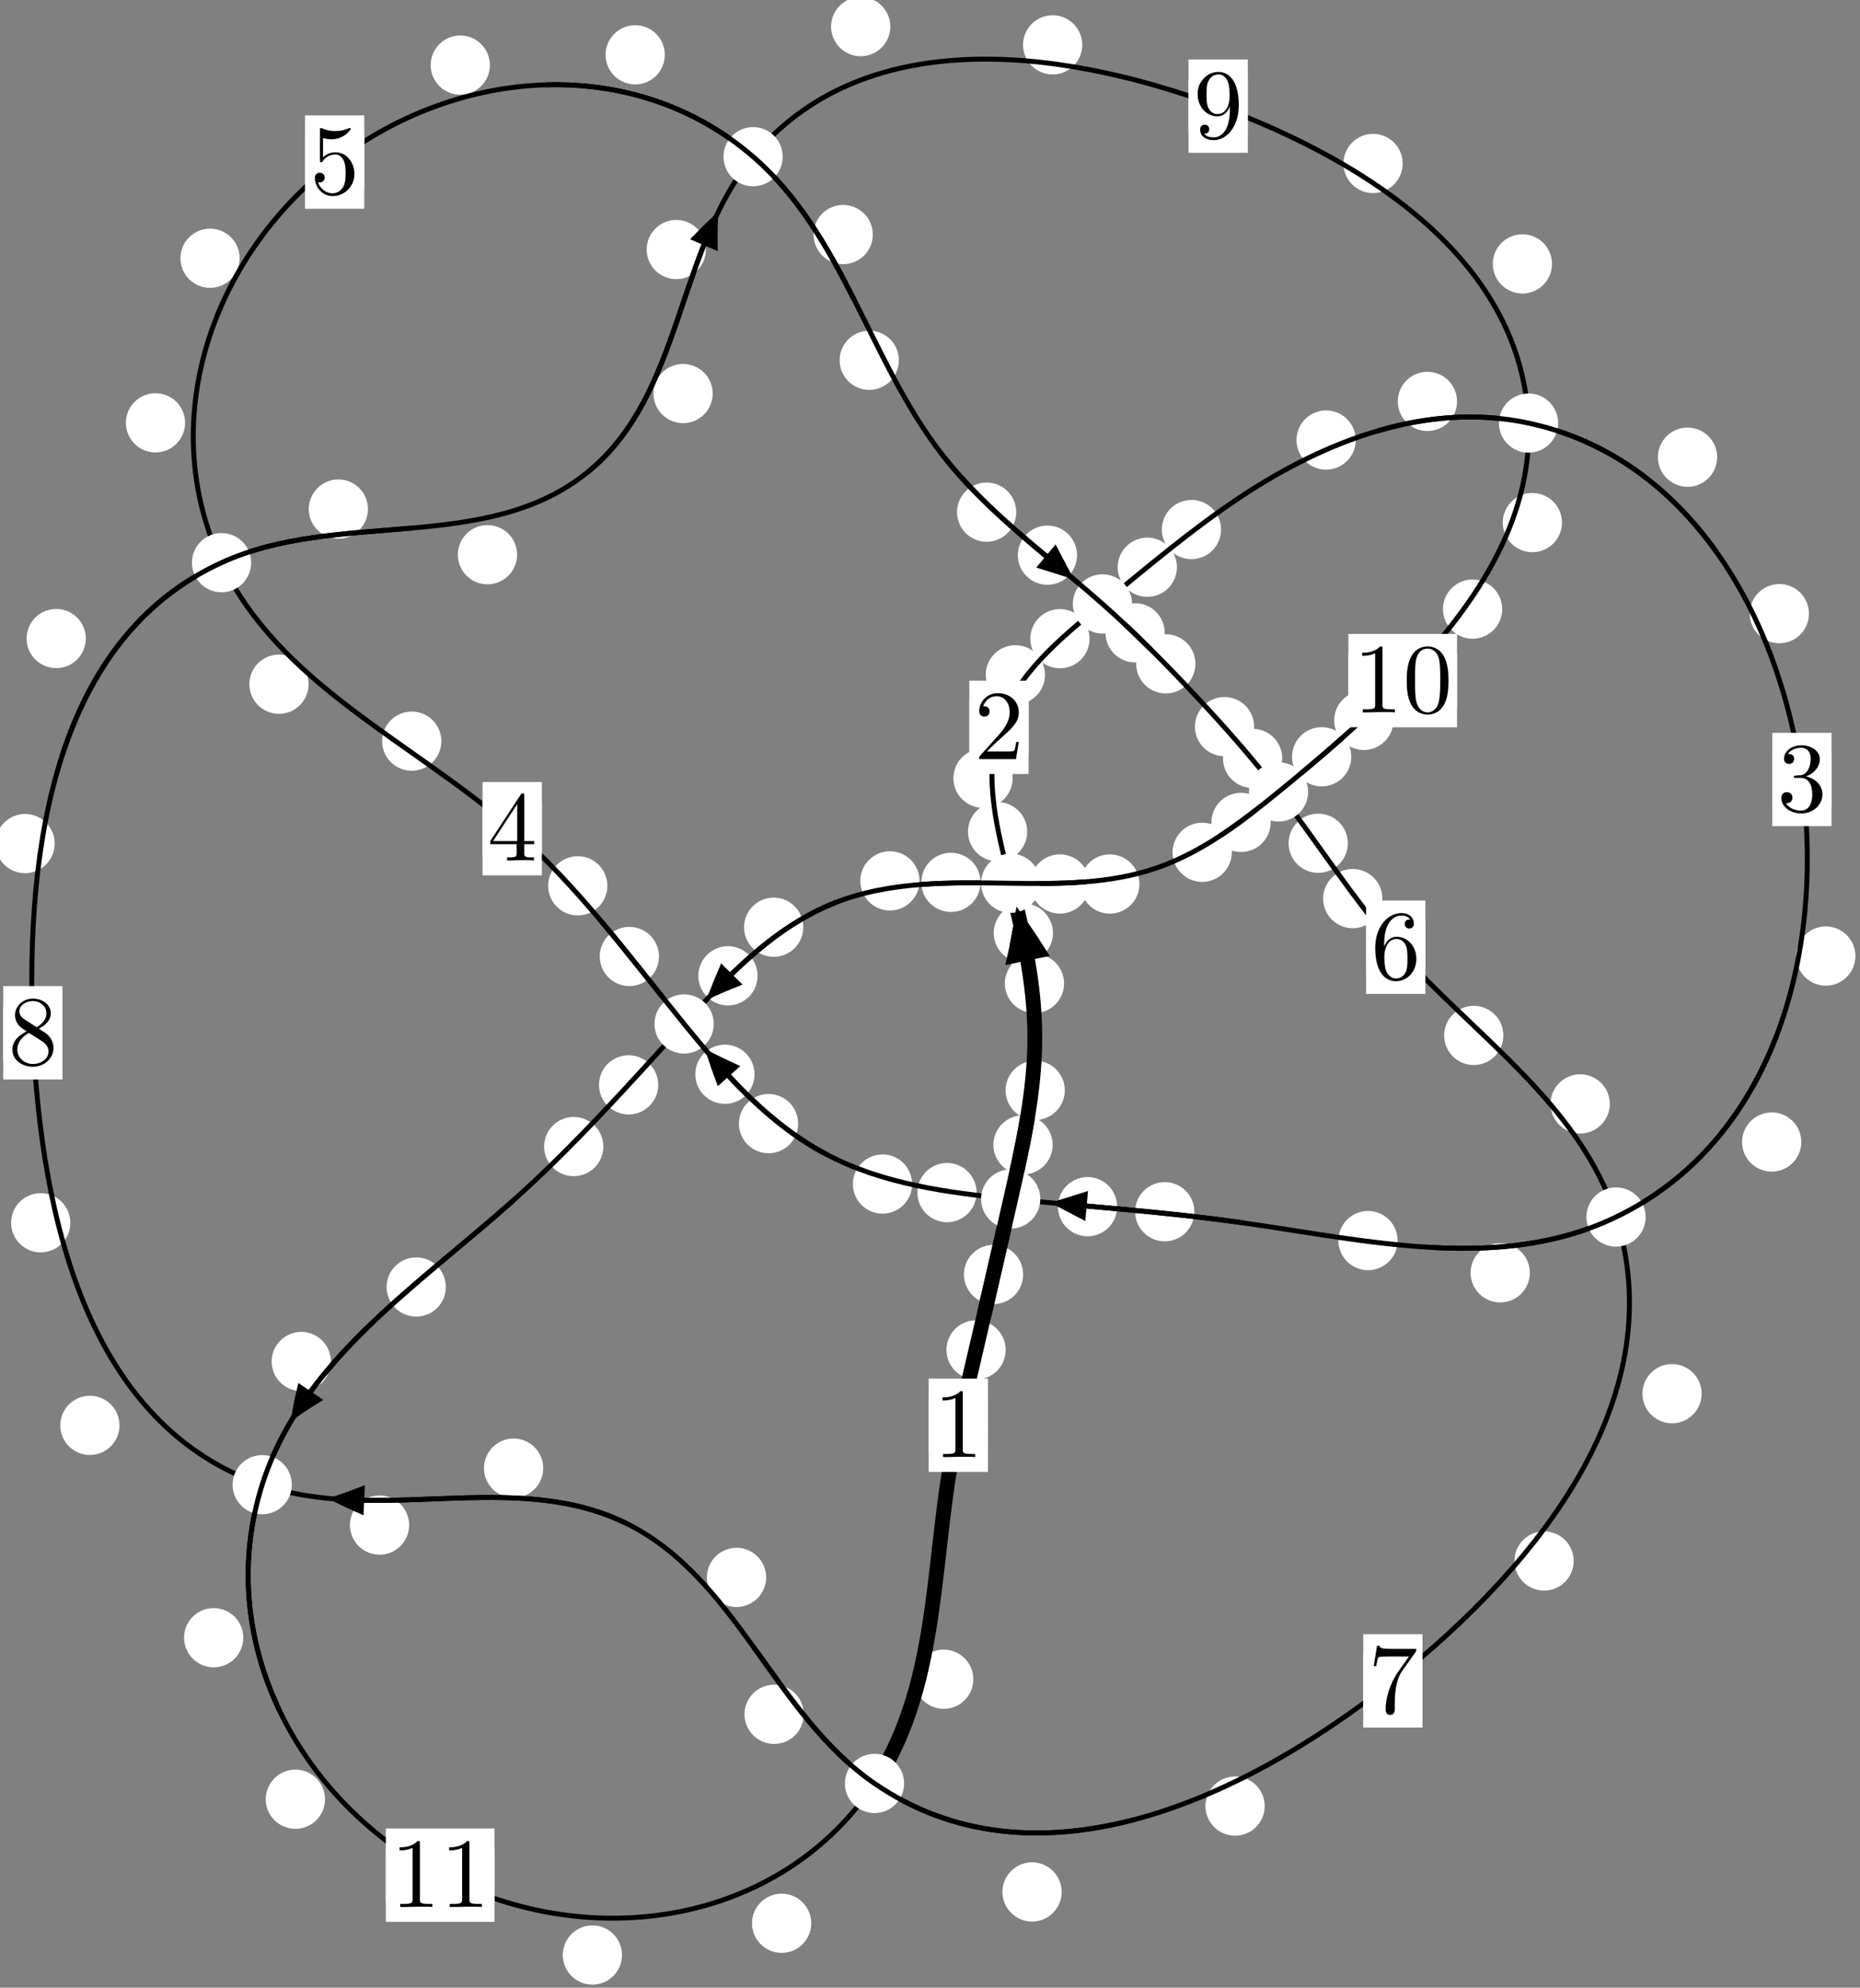 <?xml version="1.0"?>
<!-- Created by MetaPost 1.999 on 2021.07.06:0015 -->
<svg version="1.1" xmlns="http://www.w3.org/2000/svg" xmlns:xlink="http://www.w3.org/1999/xlink" width="187.712" height="200.59" viewBox="0 0 187.712 200.59">
<rect x="0" y="0" width="187.712" height="200.59" fill="#808080" stroke="none"/>
<!-- Original BoundingBox: -102.459747 -79.287872 85.252182 121.302505 -->
  <defs>
    <g transform="scale(0.01,0.01)" id="GLYPHcmr10_48">
      <path style="fill-rule: evenodd;" d="M460 -320C460 -400,455 -480,420 -554C374 -650,292 -666,250 -666C190 -666,117 -640,76 -547C44 -478,39 -400,39 -320C39 -245,43 -155,84 -79C127 2,200 22,249 22C303 22,379 1,423 -94C455 -163,460 -241,460 -320M249 -0C210 -0,151 -25,133 -121C122 -181,122 -273,122 -332C122 -396,122 -462,130 -516C149 -635,224 -644,249 -644C282 -644,348 -626,367 -527C377 -471,377 -395,377 -332C377 -257,377 -189,366 -125C351 -30,294 -0,249 -0"></path>
    </g>
    <g transform="scale(0.01,0.01)" id="GLYPHcmr10_49">
      <path style="fill-rule: evenodd;" d="M294 -640C294 -664,294 -666,271 -666C209 -602,121 -602,89 -602L89 -571C109 -571,168 -571,220 -597L220 -79C220 -43,217 -31,127 -31L95 -31L95 -0L257 -0L130 -3L217 -3L257 -3L297 -3L384 -3L419 -0L419 -31L387 -31C297 -31,294 -42,294 -79"></path>
    </g>
    <g transform="scale(0.01,0.01)" id="GLYPHcmr10_50">
      <path style="fill-rule: evenodd;" d="M127 -77L233 -180C389 -318,449 -372,449 -472C449 -586,359 -666,237 -666C124 -666,50 -574,50 -485C50 -429,100 -429,103 -429C120 -429,155 -441,155 -482C155 -508,137 -534,102 -534C94 -534,92 -534,89 -533C112 -598,166 -635,224 -635C315 -635,358 -554,358 -472C358 -392,308 -313,253 -251L61 -37C50 -26,50 -24,50 -0L421 -0L449 -174L424 -174C419 -144,412 -100,402 -85C395 -77,329 -77,307 -77"></path>
    </g>
    <g transform="scale(0.01,0.01)" id="GLYPHcmr10_51">
      <path style="fill-rule: evenodd;" d="M290 -352C372 -379,430 -449,430 -528C430 -610,342 -666,246 -666C145 -666,69 -606,69 -530C69 -497,91 -478,120 -478C151 -478,171 -500,171 -529C171 -579,124 -579,109 -579C140 -628,206 -641,242 -641C283 -641,338 -619,338 -529C338 -517,336 -459,310 -415C280 -367,246 -364,221 -363C213 -362,189 -360,182 -360C174 -359,167 -358,167 -348C167 -337,174 -337,191 -337L235 -337C317 -337,354 -269,354 -171C354 -35,285 -6,241 -6C198 -6,123 -23,88 -82C123 -77,154 -99,154 -137C154 -173,127 -193,98 -193C74 -193,42 -179,42 -135C42 -44,135 22,244 22C366 22,457 -69,457 -171C457 -253,394 -331,290 -352"></path>
    </g>
    <g transform="scale(0.01,0.01)" id="GLYPHcmr10_52">
      <path style="fill-rule: evenodd;" d="M294 -165L294 -78C294 -42,292 -31,218 -31L197 -31L197 -0L332 -0L238 -3L290 -3L332 -3L374 -3L427 -3L468 -0L468 -31L447 -31C373 -31,371 -42,371 -78L371 -165L471 -165L471 -196L371 -196L371 -651C371 -671,371 -677,355 -677C346 -677,343 -677,335 -665L28 -196L28 -165M300 -196L56 -196L300 -569"></path>
    </g>
    <g transform="scale(0.01,0.01)" id="GLYPHcmr10_53">
      <path style="fill-rule: evenodd;" d="M449 -201C449 -320,367 -420,259 -420C211 -420,168 -404,132 -369L132 -564C152 -558,185 -551,217 -551C340 -551,410 -642,410 -655C410 -661,407 -666,400 -666C399 -666,397 -666,392 -663C372 -654,323 -634,256 -634C216 -634,170 -641,123 -662C115 -665,113 -665,111 -665C101 -665,101 -657,101 -641L101 -345C101 -327,101 -319,115 -319C122 -319,124 -322,128 -328C139 -344,176 -398,257 -398C309 -398,334 -352,342 -334C358 -297,360 -258,360 -208C360 -173,360 -113,336 -71C312 -32,275 -6,229 -6C156 -6,99 -59,82 -118C85 -117,88 -116,99 -116C132 -116,149 -141,149 -165C149 -189,132 -214,99 -214C85 -214,50 -207,50 -161C50 -75,119 22,231 22C347 22,449 -74,449 -201"></path>
    </g>
    <g transform="scale(0.01,0.01)" id="GLYPHcmr10_54">
      <path style="fill-rule: evenodd;" d="M132 -328L132 -352C132 -605,256 -641,307 -641C331 -641,373 -635,395 -601C380 -601,340 -601,340 -556C340 -525,364 -510,386 -510C402 -510,432 -519,432 -558C432 -618,388 -666,305 -666C177 -666,42 -537,42 -316C42 -49,158 22,251 22C362 22,457 -72,457 -204C457 -331,368 -427,257 -427C189 -427,152 -376,132 -328M251 -6C188 -6,158 -66,152 -81C134 -128,134 -208,134 -226C134 -304,166 -404,256 -404C272 -404,318 -404,349 -342C367 -305,367 -254,367 -205C367 -157,367 -107,350 -71C320 -11,274 -6,251 -6"></path>
    </g>
    <g transform="scale(0.01,0.01)" id="GLYPHcmr10_55">
      <path style="fill-rule: evenodd;" d="M476 -609C485 -621,485 -623,485 -644L242 -644C120 -644,118 -657,114 -676L89 -676L56 -470L81 -470C84 -486,93 -549,106 -561C113 -567,191 -567,204 -567L411 -567C400 -551,321 -442,299 -409C209 -274,176 -135,176 -33C176 -23,176 22,222 22C268 22,268 -23,268 -33L268 -84C268 -139,271 -194,279 -248C283 -271,297 -357,341 -419"></path>
    </g>
    <g transform="scale(0.01,0.01)" id="GLYPHcmr10_56">
      <path style="fill-rule: evenodd;" d="M163 -457C117 -487,113 -521,113 -538C113 -599,178 -641,249 -641C322 -641,386 -589,386 -517C386 -460,347 -412,287 -377M309 -362C381 -399,430 -451,430 -517C430 -609,341 -666,250 -666C150 -666,69 -592,69 -499C69 -481,71 -436,113 -389C124 -377,161 -352,186 -335C128 -306,42 -250,42 -151C42 -45,144 22,249 22C362 22,457 -61,457 -168C457 -204,446 -249,408 -291C389 -312,373 -322,309 -362M209 -320L332 -242C360 -223,407 -193,407 -132C407 -58,332 -6,250 -6C164 -6,92 -68,92 -151C92 -209,124 -273,209 -320"></path>
    </g>
    <g transform="scale(0.01,0.01)" id="GLYPHcmr10_57">
      <path style="fill-rule: evenodd;" d="M367 -318L367 -286C367 -52,263 -6,205 -6C188 -6,134 -8,107 -42C151 -42,159 -71,159 -88C159 -119,135 -134,113 -134C97 -134,67 -125,67 -86C67 -19,121 22,206 22C335 22,457 -114,457 -329C457 -598,342 -666,253 -666C198 -666,149 -648,106 -603C65 -558,42 -516,42 -441C42 -316,130 -218,242 -218C303 -218,344 -260,367 -318M243 -241C227 -241,181 -241,150 -304C132 -341,132 -391,132 -440C132 -494,132 -541,153 -578C180 -628,218 -641,253 -641C299 -641,332 -607,349 -562C361 -530,365 -467,365 -421C365 -338,331 -241,243 -241"></path>
    </g>
  </defs>
  <path d="M101.494 136.23C101.494 135.437,101.18 134.677,100.619 134.117C100.059 133.556,99.298 133.241,98.506 133.241C97.713 133.241,96.953 133.556,96.392 134.117C95.832 134.677,95.517 135.437,95.517 136.23C95.517 137.023,95.832 137.783,96.392 138.343C96.953 138.904,97.713 139.219,98.506 139.219C99.298 139.219,100.059 138.904,100.619 138.343C101.18 137.783,101.494 137.023,101.494 136.23Z" style="fill: rgb(100%,100%,100%);stroke: none;"></path>
  <path d="M99.704 143.835C99.704 143.042,99.389 142.282,98.828 141.721C98.268 141.161,97.508 140.846,96.715 140.846C95.922 140.846,95.162 141.161,94.602 141.721C94.041 142.282,93.726 143.042,93.726 143.835C93.726 144.627,94.041 145.388,94.602 145.948C95.162 146.509,95.922 146.824,96.715 146.824C97.508 146.824,98.268 146.509,98.828 145.948C99.389 145.388,99.704 144.627,99.704 143.835Z" style="fill: rgb(100%,100%,100%);stroke: none;"></path>
  <path d="M106.231 115.54C106.231 114.747,105.916 113.987,105.355 113.426C104.795 112.866,104.035 112.551,103.242 112.551C102.449 112.551,101.689 112.866,101.129 113.426C100.568 113.987,100.253 114.747,100.253 115.54C100.253 116.332,100.568 117.093,101.129 117.653C101.689 118.214,102.449 118.528,103.242 118.528C104.035 118.528,104.795 118.214,105.355 117.653C105.916 117.093,106.231 116.332,106.231 115.54Z" style="fill: rgb(100%,100%,100%);stroke: none;"></path>
  <path d="M103.256 128.618C103.256 127.826,102.941 127.065,102.381 126.505C101.82 125.944,101.06 125.63,100.267 125.63C99.475 125.63,98.715 125.944,98.154 126.505C97.594 127.065,97.279 127.826,97.279 128.618C97.279 129.411,97.594 130.171,98.154 130.732C98.715 131.292,99.475 131.607,100.267 131.607C101.06 131.607,101.82 131.292,102.381 130.732C102.941 130.171,103.256 129.411,103.256 128.618Z" style="fill: rgb(100%,100%,100%);stroke: none;"></path>
  <path d="M107.387 99.248C107.387 98.455,107.072 97.695,106.511 97.135C105.951 96.574,105.191 96.259,104.398 96.259C103.605 96.259,102.845 96.574,102.285 97.135C101.724 97.695,101.409 98.455,101.409 99.248C101.409 100.041,101.724 100.801,102.285 101.361C102.845 101.922,103.605 102.237,104.398 102.237C105.191 102.237,105.951 101.922,106.511 101.361C107.072 100.801,107.387 100.041,107.387 99.248Z" style="fill: rgb(100%,100%,100%);stroke: none;"></path>
  <path d="M107.461 110.037C107.461 109.245,107.146 108.485,106.586 107.924C106.026 107.364,105.265 107.049,104.473 107.049C103.68 107.049,102.92 107.364,102.359 107.924C101.799 108.485,101.484 109.245,101.484 110.037C101.484 110.83,101.799 111.59,102.359 112.151C102.92 112.711,103.68 113.026,104.473 113.026C105.265 113.026,106.026 112.711,106.586 112.151C107.146 111.59,107.461 110.83,107.461 110.037Z" style="fill: rgb(100%,100%,100%);stroke: none;"></path>
  <path d="M103.667 83.934C103.667 83.141,103.352 82.381,102.792 81.821C102.231 81.26,101.471 80.945,100.678 80.945C99.886 80.945,99.125 81.26,98.565 81.821C98.005 82.381,97.69 83.141,97.69 83.934C97.69 84.727,98.005 85.487,98.565 86.047C99.125 86.608,99.886 86.923,100.678 86.923C101.471 86.923,102.231 86.608,102.792 86.047C103.352 85.487,103.667 84.727,103.667 83.934Z" style="fill: rgb(100%,100%,100%);stroke: none;"></path>
  <path d="M106.264 94.158C106.264 93.366,105.949 92.605,105.389 92.045C104.828 91.485,104.068 91.17,103.276 91.17C102.483 91.17,101.723 91.485,101.162 92.045C100.602 92.605,100.287 93.366,100.287 94.158C100.287 94.951,100.602 95.711,101.162 96.272C101.723 96.832,102.483 97.147,103.276 97.147C104.068 97.147,104.828 96.832,105.389 96.272C105.949 95.711,106.264 94.951,106.264 94.158Z" style="fill: rgb(100%,100%,100%);stroke: none;"></path>
  <path d="M105.462 68.101C105.462 67.308,105.147 66.548,104.587 65.988C104.026 65.427,103.266 65.112,102.473 65.112C101.681 65.112,100.921 65.427,100.36 65.988C99.8 66.548,99.485 67.308,99.485 68.101C99.485 68.894,99.8 69.654,100.36 70.214C100.921 70.775,101.681 71.09,102.473 71.09C103.266 71.09,104.026 70.775,104.587 70.214C105.147 69.654,105.462 68.894,105.462 68.101Z" style="fill: rgb(100%,100%,100%);stroke: none;"></path>
  <path d="M102.194 78.539C102.194 77.746,101.879 76.986,101.319 76.425C100.758 75.865,99.998 75.55,99.206 75.55C98.413 75.55,97.653 75.865,97.092 76.425C96.532 76.986,96.217 77.746,96.217 78.539C96.217 79.331,96.532 80.092,97.092 80.652C97.653 81.213,98.413 81.528,99.206 81.528C99.998 81.528,100.758 81.213,101.319 80.652C101.879 80.092,102.194 79.331,102.194 78.539Z" style="fill: rgb(100%,100%,100%);stroke: none;"></path>
  <path d="M118.775 57.245C118.775 56.452,118.46 55.692,117.9 55.132C117.339 54.571,116.579 54.256,115.786 54.256C114.994 54.256,114.234 54.571,113.673 55.132C113.113 55.692,112.798 56.452,112.798 57.245C112.798 58.038,113.113 58.798,113.673 59.358C114.234 59.919,114.994 60.234,115.786 60.234C116.579 60.234,117.339 59.919,117.9 59.358C118.46 58.798,118.775 58.038,118.775 57.245Z" style="fill: rgb(100%,100%,100%);stroke: none;"></path>
  <path d="M109.957 64.456C109.957 63.664,109.642 62.903,109.082 62.343C108.521 61.782,107.761 61.467,106.969 61.467C106.176 61.467,105.416 61.782,104.855 62.343C104.295 62.903,103.98 63.664,103.98 64.456C103.98 65.249,104.295 66.009,104.855 66.57C105.416 67.13,106.176 67.445,106.969 67.445C107.761 67.445,108.521 67.13,109.082 66.57C109.642 66.009,109.957 65.249,109.957 64.456Z" style="fill: rgb(100%,100%,100%);stroke: none;"></path>
  <path d="M136.82 44.409C136.82 43.616,136.505 42.856,135.944 42.295C135.384 41.735,134.624 41.42,133.831 41.42C133.038 41.42,132.278 41.735,131.717 42.295C131.157 42.856,130.842 43.616,130.842 44.409C130.842 45.201,131.157 45.961,131.717 46.522C132.278 47.082,133.038 47.397,133.831 47.397C134.624 47.397,135.384 47.082,135.944 46.522C136.505 45.961,136.82 45.201,136.82 44.409Z" style="fill: rgb(100%,100%,100%);stroke: none;"></path>
  <path d="M123.231 53.442C123.231 52.649,122.916 51.889,122.356 51.328C121.795 50.768,121.035 50.453,120.242 50.453C119.45 50.453,118.69 50.768,118.129 51.328C117.569 51.889,117.254 52.649,117.254 53.442C117.254 54.234,117.569 54.994,118.129 55.555C118.69 56.115,119.45 56.43,120.242 56.43C121.035 56.43,121.795 56.115,122.356 55.555C122.916 54.994,123.231 54.234,123.231 53.442Z" style="fill: rgb(100%,100%,100%);stroke: none;"></path>
  <path d="M173.296 46.138C173.296 45.345,172.981 44.585,172.42 44.025C171.86 43.464,171.1 43.149,170.307 43.149C169.514 43.149,168.754 43.464,168.194 44.025C167.633 44.585,167.318 45.345,167.318 46.138C167.318 46.931,167.633 47.691,168.194 48.251C168.754 48.812,169.514 49.127,170.307 49.127C171.1 49.127,171.86 48.812,172.42 48.251C172.981 47.691,173.296 46.931,173.296 46.138Z" style="fill: rgb(100%,100%,100%);stroke: none;"></path>
  <path d="M147.043 40.51C147.043 39.717,146.728 38.957,146.168 38.396C145.607 37.836,144.847 37.521,144.054 37.521C143.262 37.521,142.502 37.836,141.941 38.396C141.381 38.957,141.066 39.717,141.066 40.51C141.066 41.302,141.381 42.062,141.941 42.623C142.502 43.183,143.262 43.498,144.054 43.498C144.847 43.498,145.607 43.183,146.168 42.623C146.728 42.062,147.043 41.302,147.043 40.51Z" style="fill: rgb(100%,100%,100%);stroke: none;"></path>
  <path d="M187.252 96.484C187.252 95.692,186.937 94.932,186.377 94.371C185.816 93.811,185.056 93.496,184.263 93.496C183.471 93.496,182.711 93.811,182.15 94.371C181.59 94.932,181.275 95.692,181.275 96.484C181.275 97.277,181.59 98.037,182.15 98.598C182.711 99.158,183.471 99.473,184.263 99.473C185.056 99.473,185.816 99.158,186.377 98.598C186.937 98.037,187.252 97.277,187.252 96.484Z" style="fill: rgb(100%,100%,100%);stroke: none;"></path>
  <path d="M182.562 61.93C182.562 61.137,182.247 60.377,181.687 59.816C181.127 59.256,180.366 58.941,179.574 58.941C178.781 58.941,178.021 59.256,177.46 59.816C176.9 60.377,176.585 61.137,176.585 61.93C176.585 62.722,176.9 63.482,177.46 64.043C178.021 64.603,178.781 64.918,179.574 64.918C180.366 64.918,181.127 64.603,181.687 64.043C182.247 63.482,182.562 62.722,182.562 61.93Z" style="fill: rgb(100%,100%,100%);stroke: none;"></path>
  <path d="M154.392 128.453C154.392 127.66,154.077 126.9,153.516 126.339C152.956 125.779,152.196 125.464,151.403 125.464C150.61 125.464,149.85 125.779,149.29 126.339C148.729 126.9,148.414 127.66,148.414 128.453C148.414 129.245,148.729 130.005,149.29 130.566C149.85 131.126,150.61 131.441,151.403 131.441C152.196 131.441,152.956 131.126,153.516 130.566C154.077 130.005,154.392 129.245,154.392 128.453Z" style="fill: rgb(100%,100%,100%);stroke: none;"></path>
  <path d="M181.789 115.25C181.789 114.458,181.474 113.698,180.914 113.137C180.353 112.577,179.593 112.262,178.8 112.262C178.008 112.262,177.247 112.577,176.687 113.137C176.127 113.698,175.812 114.458,175.812 115.25C175.812 116.043,176.127 116.803,176.687 117.364C177.247 117.924,178.008 118.239,178.8 118.239C179.593 118.239,180.353 117.924,180.914 117.364C181.474 116.803,181.789 116.043,181.789 115.25Z" style="fill: rgb(100%,100%,100%);stroke: none;"></path>
  <path d="M120.533 122.285C120.533 121.493,120.218 120.732,119.658 120.172C119.097 119.612,118.337 119.297,117.544 119.297C116.752 119.297,115.991 119.612,115.431 120.172C114.87 120.732,114.556 121.493,114.556 122.285C114.556 123.078,114.87 123.838,115.431 124.399C115.991 124.959,116.752 125.274,117.544 125.274C118.337 125.274,119.097 124.959,119.658 124.399C120.218 123.838,120.533 123.078,120.533 122.285Z" style="fill: rgb(100%,100%,100%);stroke: none;"></path>
  <path d="M141.051 125.197C141.051 124.404,140.736 123.644,140.175 123.084C139.615 122.523,138.854 122.208,138.062 122.208C137.269 122.208,136.509 122.523,135.948 123.084C135.388 123.644,135.073 124.404,135.073 125.197C135.073 125.99,135.388 126.75,135.948 127.31C136.509 127.871,137.269 128.186,138.062 128.186C138.854 128.186,139.615 127.871,140.175 127.31C140.736 126.75,141.051 125.99,141.051 125.197Z" style="fill: rgb(100%,100%,100%);stroke: none;"></path>
  <path d="M98.561 120.356C98.561 119.563,98.247 118.803,97.686 118.243C97.126 117.682,96.365 117.367,95.573 117.367C94.78 117.367,94.02 117.682,93.459 118.243C92.899 118.803,92.584 119.563,92.584 120.356C92.584 121.149,92.899 121.909,93.459 122.469C94.02 123.03,94.78 123.345,95.573 123.345C96.365 123.345,97.126 123.03,97.686 122.469C98.247 121.909,98.561 121.149,98.561 120.356Z" style="fill: rgb(100%,100%,100%);stroke: none;"></path>
  <path d="M112.746 121.777C112.746 120.984,112.431 120.224,111.871 119.664C111.31 119.103,110.55 118.788,109.757 118.788C108.965 118.788,108.205 119.103,107.644 119.664C107.084 120.224,106.769 120.984,106.769 121.777C106.769 122.57,107.084 123.33,107.644 123.89C108.205 124.451,108.965 124.766,109.757 124.766C110.55 124.766,111.31 124.451,111.871 123.89C112.431 123.33,112.746 122.57,112.746 121.777Z" style="fill: rgb(100%,100%,100%);stroke: none;"></path>
  <path d="M80.549 113.396C80.549 112.603,80.234 111.843,79.674 111.283C79.114 110.722,78.353 110.407,77.561 110.407C76.768 110.407,76.008 110.722,75.447 111.283C74.887 111.843,74.572 112.603,74.572 113.396C74.572 114.189,74.887 114.949,75.447 115.509C76.008 116.07,76.768 116.385,77.561 116.385C78.353 116.385,79.114 116.07,79.674 115.509C80.234 114.949,80.549 114.189,80.549 113.396Z" style="fill: rgb(100%,100%,100%);stroke: none;"></path>
  <path d="M92.051 119.494C92.051 118.702,91.736 117.941,91.175 117.381C90.615 116.82,89.854 116.506,89.062 116.506C88.269 116.506,87.509 116.82,86.948 117.381C86.388 117.941,86.073 118.702,86.073 119.494C86.073 120.287,86.388 121.047,86.948 121.608C87.509 122.168,88.269 122.483,89.062 122.483C89.854 122.483,90.615 122.168,91.175 121.608C91.736 121.047,92.051 120.287,92.051 119.494Z" style="fill: rgb(100%,100%,100%);stroke: none;"></path>
  <path d="M66.504 96.527C66.504 95.734,66.189 94.974,65.628 94.413C65.068 93.853,64.308 93.538,63.515 93.538C62.722 93.538,61.962 93.853,61.402 94.413C60.841 94.974,60.526 95.734,60.526 96.527C60.526 97.319,60.841 98.08,61.402 98.64C61.962 99.2,62.722 99.515,63.515 99.515C64.308 99.515,65.068 99.2,65.628 98.64C66.189 98.08,66.504 97.319,66.504 96.527Z" style="fill: rgb(100%,100%,100%);stroke: none;"></path>
  <path d="M76.148 108.412C76.148 107.619,75.833 106.859,75.273 106.298C74.712 105.738,73.952 105.423,73.159 105.423C72.367 105.423,71.606 105.738,71.046 106.298C70.485 106.859,70.171 107.619,70.171 108.412C70.171 109.204,70.485 109.965,71.046 110.525C71.606 111.086,72.367 111.4,73.159 111.4C73.952 111.4,74.712 111.086,75.273 110.525C75.833 109.965,76.148 109.204,76.148 108.412Z" style="fill: rgb(100%,100%,100%);stroke: none;"></path>
  <path d="M44.541 74.796C44.541 74.004,44.226 73.243,43.666 72.683C43.105 72.123,42.345 71.808,41.553 71.808C40.76 71.808,40 72.123,39.439 72.683C38.879 73.243,38.564 74.004,38.564 74.796C38.564 75.589,38.879 76.349,39.439 76.91C40 77.47,40.76 77.785,41.553 77.785C42.345 77.785,43.105 77.47,43.666 76.91C44.226 76.349,44.541 75.589,44.541 74.796Z" style="fill: rgb(100%,100%,100%);stroke: none;"></path>
  <path d="M61.297 89.395C61.297 88.603,60.982 87.843,60.421 87.282C59.861 86.722,59.101 86.407,58.308 86.407C57.515 86.407,56.755 86.722,56.195 87.282C55.634 87.843,55.319 88.603,55.319 89.395C55.319 90.188,55.634 90.948,56.195 91.509C56.755 92.069,57.515 92.384,58.308 92.384C59.101 92.384,59.861 92.069,60.421 91.509C60.982 90.948,61.297 90.188,61.297 89.395Z" style="fill: rgb(100%,100%,100%);stroke: none;"></path>
  <path d="M18.68 42.672C18.68 41.879,18.365 41.119,17.805 40.559C17.244 39.998,16.484 39.683,15.691 39.683C14.899 39.683,14.139 39.998,13.578 40.559C13.018 41.119,12.703 41.879,12.703 42.672C12.703 43.465,13.018 44.225,13.578 44.785C14.139 45.346,14.899 45.661,15.691 45.661C16.484 45.661,17.244 45.346,17.805 44.785C18.365 44.225,18.68 43.465,18.68 42.672Z" style="fill: rgb(100%,100%,100%);stroke: none;"></path>
  <path d="M31.142 69.051C31.142 68.259,30.827 67.498,30.267 66.938C29.706 66.377,28.946 66.063,28.153 66.063C27.361 66.063,26.601 66.377,26.04 66.938C25.48 67.498,25.165 68.259,25.165 69.051C25.165 69.844,25.48 70.604,26.04 71.165C26.601 71.725,27.361 72.04,28.153 72.04C28.946 72.04,29.706 71.725,30.267 71.165C30.827 70.604,31.142 69.844,31.142 69.051Z" style="fill: rgb(100%,100%,100%);stroke: none;"></path>
  <path d="M49.441 6.57C49.441 5.777,49.126 5.017,48.565 4.457C48.005 3.896,47.245 3.581,46.452 3.581C45.659 3.581,44.899 3.896,44.339 4.457C43.778 5.017,43.463 5.777,43.463 6.57C43.463 7.363,43.778 8.123,44.339 8.683C44.899 9.244,45.659 9.559,46.452 9.559C47.245 9.559,48.005 9.244,48.565 8.683C49.126 8.123,49.441 7.363,49.441 6.57Z" style="fill: rgb(100%,100%,100%);stroke: none;"></path>
  <path d="M24.187 26.062C24.187 25.269,23.872 24.509,23.312 23.949C22.751 23.388,21.991 23.073,21.199 23.073C20.406 23.073,19.646 23.388,19.085 23.949C18.525 24.509,18.21 25.269,18.21 26.062C18.21 26.855,18.525 27.615,19.085 28.175C19.646 28.736,20.406 29.051,21.199 29.051C21.991 29.051,22.751 28.736,23.312 28.175C23.872 27.615,24.187 26.855,24.187 26.062Z" style="fill: rgb(100%,100%,100%);stroke: none;"></path>
  <path d="M88.084 23.671C88.084 22.878,87.769 22.118,87.209 21.558C86.648 20.997,85.888 20.682,85.096 20.682C84.303 20.682,83.543 20.997,82.982 21.558C82.422 22.118,82.107 22.878,82.107 23.671C82.107 24.464,82.422 25.224,82.982 25.784C83.543 26.345,84.303 26.66,85.096 26.66C85.888 26.66,86.648 26.345,87.209 25.784C87.769 25.224,88.084 24.464,88.084 23.671Z" style="fill: rgb(100%,100%,100%);stroke: none;"></path>
  <path d="M67.092 5.531C67.092 4.738,66.777 3.978,66.216 3.418C65.656 2.857,64.896 2.542,64.103 2.542C63.31 2.542,62.55 2.857,61.99 3.418C61.429 3.978,61.114 4.738,61.114 5.531C61.114 6.324,61.429 7.084,61.99 7.644C62.55 8.205,63.31 8.52,64.103 8.52C64.896 8.52,65.656 8.205,66.216 7.644C66.777 7.084,67.092 6.324,67.092 5.531Z" style="fill: rgb(100%,100%,100%);stroke: none;"></path>
  <path d="M102.559 51.686C102.559 50.893,102.244 50.133,101.684 49.572C101.124 49.012,100.363 48.697,99.571 48.697C98.778 48.697,98.018 49.012,97.457 49.572C96.897 50.133,96.582 50.893,96.582 51.686C96.582 52.478,96.897 53.239,97.457 53.799C98.018 54.36,98.778 54.675,99.571 54.675C100.363 54.675,101.124 54.36,101.684 53.799C102.244 53.239,102.559 52.478,102.559 51.686Z" style="fill: rgb(100%,100%,100%);stroke: none;"></path>
  <path d="M90.714 36.358C90.714 35.565,90.399 34.805,89.839 34.244C89.278 33.684,88.518 33.369,87.726 33.369C86.933 33.369,86.173 33.684,85.612 34.244C85.052 34.805,84.737 35.565,84.737 36.358C84.737 37.15,85.052 37.91,85.612 38.471C86.173 39.031,86.933 39.346,87.726 39.346C88.518 39.346,89.278 39.031,89.839 38.471C90.399 37.91,90.714 37.15,90.714 36.358Z" style="fill: rgb(100%,100%,100%);stroke: none;"></path>
  <path d="M117.544 63.865C117.544 63.072,117.23 62.312,116.669 61.751C116.109 61.191,115.348 60.876,114.556 60.876C113.763 60.876,113.003 61.191,112.442 61.751C111.882 62.312,111.567 63.072,111.567 63.865C111.567 64.657,111.882 65.417,112.442 65.978C113.003 66.538,113.763 66.853,114.556 66.853C115.348 66.853,116.109 66.538,116.669 65.978C117.23 65.417,117.544 64.657,117.544 63.865Z" style="fill: rgb(100%,100%,100%);stroke: none;"></path>
  <path d="M108.695 56.028C108.695 55.236,108.38 54.476,107.82 53.915C107.259 53.355,106.499 53.04,105.706 53.04C104.914 53.04,104.154 53.355,103.593 53.915C103.033 54.476,102.718 55.236,102.718 56.028C102.718 56.821,103.033 57.581,103.593 58.142C104.154 58.702,104.914 59.017,105.706 59.017C106.499 59.017,107.259 58.702,107.82 58.142C108.38 57.581,108.695 56.821,108.695 56.028Z" style="fill: rgb(100%,100%,100%);stroke: none;"></path>
  <path d="M126.568 73.332C126.568 72.54,126.253 71.78,125.693 71.219C125.132 70.659,124.372 70.344,123.579 70.344C122.787 70.344,122.026 70.659,121.466 71.219C120.905 71.78,120.59 72.54,120.59 73.332C120.59 74.125,120.905 74.885,121.466 75.446C122.026 76.006,122.787 76.321,123.579 76.321C124.372 76.321,125.132 76.006,125.693 75.446C126.253 74.885,126.568 74.125,126.568 73.332Z" style="fill: rgb(100%,100%,100%);stroke: none;"></path>
  <path d="M120.643 66.995C120.643 66.202,120.328 65.442,119.767 64.882C119.207 64.321,118.447 64.006,117.654 64.006C116.861 64.006,116.101 64.321,115.541 64.882C114.98 65.442,114.665 66.202,114.665 66.995C114.665 67.788,114.98 68.548,115.541 69.108C116.101 69.669,116.861 69.984,117.654 69.984C118.447 69.984,119.207 69.669,119.767 69.108C120.328 68.548,120.643 67.788,120.643 66.995Z" style="fill: rgb(100%,100%,100%);stroke: none;"></path>
  <path d="M136.023 85.1C136.023 84.307,135.708 83.547,135.148 82.987C134.587 82.426,133.827 82.111,133.035 82.111C132.242 82.111,131.482 82.426,130.921 82.987C130.361 83.547,130.046 84.307,130.046 85.1C130.046 85.893,130.361 86.653,130.921 87.213C131.482 87.774,132.242 88.089,133.035 88.089C133.827 88.089,134.587 87.774,135.148 87.213C135.708 86.653,136.023 85.893,136.023 85.1Z" style="fill: rgb(100%,100%,100%);stroke: none;"></path>
  <path d="M129.402 76.536C129.402 75.744,129.087 74.983,128.526 74.423C127.966 73.862,127.206 73.547,126.413 73.547C125.62 73.547,124.86 73.862,124.299 74.423C123.739 74.983,123.424 75.744,123.424 76.536C123.424 77.329,123.739 78.089,124.299 78.65C124.86 79.21,125.62 79.525,126.413 79.525C127.206 79.525,127.966 79.21,128.526 78.65C129.087 78.089,129.402 77.329,129.402 76.536Z" style="fill: rgb(100%,100%,100%);stroke: none;"></path>
  <path d="M151.721 104.495C151.721 103.703,151.406 102.942,150.846 102.382C150.285 101.821,149.525 101.506,148.732 101.506C147.94 101.506,147.179 101.821,146.619 102.382C146.058 102.942,145.743 103.703,145.743 104.495C145.743 105.288,146.058 106.048,146.619 106.609C147.179 107.169,147.94 107.484,148.732 107.484C149.525 107.484,150.285 107.169,150.846 106.609C151.406 106.048,151.721 105.288,151.721 104.495Z" style="fill: rgb(100%,100%,100%);stroke: none;"></path>
  <path d="M139.506 90.686C139.506 89.893,139.191 89.133,138.631 88.573C138.07 88.012,137.31 87.697,136.518 87.697C135.725 87.697,134.965 88.012,134.404 88.573C133.844 89.133,133.529 89.893,133.529 90.686C133.529 91.479,133.844 92.239,134.404 92.799C134.965 93.36,135.725 93.675,136.518 93.675C137.31 93.675,138.07 93.36,138.631 92.799C139.191 92.239,139.506 91.479,139.506 90.686Z" style="fill: rgb(100%,100%,100%);stroke: none;"></path>
  <path d="M171.73 140.649C171.73 139.856,171.415 139.096,170.854 138.535C170.294 137.975,169.534 137.66,168.741 137.66C167.948 137.66,167.188 137.975,166.628 138.535C166.067 139.096,165.752 139.856,165.752 140.649C165.752 141.441,166.067 142.202,166.628 142.762C167.188 143.322,167.948 143.637,168.741 143.637C169.534 143.637,170.294 143.322,170.854 142.762C171.415 142.202,171.73 141.441,171.73 140.649Z" style="fill: rgb(100%,100%,100%);stroke: none;"></path>
  <path d="M162.462 111.404C162.462 110.611,162.147 109.851,161.587 109.291C161.026 108.73,160.266 108.415,159.473 108.415C158.681 108.415,157.921 108.73,157.36 109.291C156.8 109.851,156.485 110.611,156.485 111.404C156.485 112.197,156.8 112.957,157.36 113.517C157.921 114.078,158.681 114.393,159.473 114.393C160.266 114.393,161.026 114.078,161.587 113.517C162.147 112.957,162.462 112.197,162.462 111.404Z" style="fill: rgb(100%,100%,100%);stroke: none;"></path>
  <path d="M127.634 182.268C127.634 181.476,127.319 180.716,126.758 180.155C126.198 179.595,125.438 179.28,124.645 179.28C123.852 179.28,123.092 179.595,122.532 180.155C121.971 180.716,121.656 181.476,121.656 182.268C121.656 183.061,121.971 183.821,122.532 184.382C123.092 184.942,123.852 185.257,124.645 185.257C125.438 185.257,126.198 184.942,126.758 184.382C127.319 183.821,127.634 183.061,127.634 182.268Z" style="fill: rgb(100%,100%,100%);stroke: none;"></path>
  <path d="M158.818 157.531C158.818 156.739,158.503 155.979,157.943 155.418C157.382 154.858,156.622 154.543,155.829 154.543C155.037 154.543,154.277 154.858,153.716 155.418C153.156 155.979,152.841 156.739,152.841 157.531C152.841 158.324,153.156 159.084,153.716 159.645C154.277 160.205,155.037 160.52,155.829 160.52C156.622 160.52,157.382 160.205,157.943 159.645C158.503 159.084,158.818 158.324,158.818 157.531Z" style="fill: rgb(100%,100%,100%);stroke: none;"></path>
  <path d="M81.114 173.008C81.114 172.215,80.799 171.455,80.238 170.895C79.678 170.334,78.917 170.019,78.125 170.019C77.332 170.019,76.572 170.334,76.011 170.895C75.451 171.455,75.136 172.215,75.136 173.008C75.136 173.801,75.451 174.561,76.011 175.121C76.572 175.682,77.332 175.997,78.125 175.997C78.917 175.997,79.678 175.682,80.238 175.121C80.799 174.561,81.114 173.801,81.114 173.008Z" style="fill: rgb(100%,100%,100%);stroke: none;"></path>
  <path d="M107.144 190.933C107.144 190.14,106.829 189.38,106.268 188.819C105.708 188.259,104.948 187.944,104.155 187.944C103.362 187.944,102.602 188.259,102.042 188.819C101.481 189.38,101.166 190.14,101.166 190.933C101.166 191.725,101.481 192.486,102.042 193.046C102.602 193.607,103.362 193.922,104.155 193.922C104.948 193.922,105.708 193.607,106.268 193.046C106.829 192.486,107.144 191.725,107.144 190.933Z" style="fill: rgb(100%,100%,100%);stroke: none;"></path>
  <path d="M54.823 148.164C54.823 147.372,54.508 146.611,53.947 146.051C53.387 145.49,52.627 145.176,51.834 145.176C51.041 145.176,50.281 145.49,49.721 146.051C49.16 146.611,48.845 147.372,48.845 148.164C48.845 148.957,49.16 149.717,49.721 150.278C50.281 150.838,51.041 151.153,51.834 151.153C52.627 151.153,53.387 150.838,53.947 150.278C54.508 149.717,54.823 148.957,54.823 148.164Z" style="fill: rgb(100%,100%,100%);stroke: none;"></path>
  <path d="M77.317 159.188C77.317 158.396,77.002 157.635,76.442 157.075C75.881 156.514,75.121 156.2,74.328 156.2C73.536 156.2,72.776 156.514,72.215 157.075C71.655 157.635,71.34 158.396,71.34 159.188C71.34 159.981,71.655 160.741,72.215 161.302C72.776 161.862,73.536 162.177,74.328 162.177C75.121 162.177,75.881 161.862,76.442 161.302C77.002 160.741,77.317 159.981,77.317 159.188Z" style="fill: rgb(100%,100%,100%);stroke: none;"></path>
  <path d="M12.06 143.847C12.06 143.054,11.745 142.294,11.184 141.734C10.624 141.173,9.863 140.858,9.071 140.858C8.278 140.858,7.518 141.173,6.957 141.734C6.397 142.294,6.082 143.054,6.082 143.847C6.082 144.64,6.397 145.4,6.957 145.96C7.518 146.521,8.278 146.836,9.071 146.836C9.863 146.836,10.624 146.521,11.184 145.96C11.745 145.4,12.06 144.64,12.06 143.847Z" style="fill: rgb(100%,100%,100%);stroke: none;"></path>
  <path d="M41.292 153.91C41.292 153.117,40.977 152.357,40.416 151.797C39.856 151.236,39.096 150.921,38.303 150.921C37.51 150.921,36.75 151.236,36.19 151.797C35.629 152.357,35.314 153.117,35.314 153.91C35.314 154.703,35.629 155.463,36.19 156.023C36.75 156.584,37.51 156.899,38.303 156.899C39.096 156.899,39.856 156.584,40.416 156.023C40.977 155.463,41.292 154.703,41.292 153.91Z" style="fill: rgb(100%,100%,100%);stroke: none;"></path>
  <path d="M5.518 85.135C5.518 84.342,5.203 83.582,4.642 83.021C4.082 82.461,3.322 82.146,2.529 82.146C1.736 82.146,0.976 82.461,0.416 83.021C-0.145 83.582,-0.46 84.342,-0.46 85.135C-0.46 85.927,-0.145 86.688,0.416 87.248C0.976 87.808,1.736 88.123,2.529 88.123C3.322 88.123,4.082 87.808,4.642 87.248C5.203 86.688,5.518 85.927,5.518 85.135Z" style="fill: rgb(100%,100%,100%);stroke: none;"></path>
  <path d="M7.098 123.402C7.098 122.609,6.783 121.849,6.223 121.289C5.662 120.728,4.902 120.413,4.109 120.413C3.317 120.413,2.556 120.728,1.996 121.289C1.435 121.849,1.121 122.609,1.121 123.402C1.121 124.195,1.435 124.955,1.996 125.515C2.556 126.076,3.317 126.391,4.109 126.391C4.902 126.391,5.662 126.076,6.223 125.515C6.783 124.955,7.098 124.195,7.098 123.402Z" style="fill: rgb(100%,100%,100%);stroke: none;"></path>
  <path d="M37.136 51.374C37.136 50.581,36.822 49.821,36.261 49.261C35.701 48.7,34.94 48.385,34.148 48.385C33.355 48.385,32.595 48.7,32.034 49.261C31.474 49.821,31.159 50.581,31.159 51.374C31.159 52.167,31.474 52.927,32.034 53.488C32.595 54.048,33.355 54.363,34.148 54.363C34.94 54.363,35.701 54.048,36.261 53.488C36.822 52.927,37.136 52.167,37.136 51.374Z" style="fill: rgb(100%,100%,100%);stroke: none;"></path>
  <path d="M8.66 64.441C8.66 63.649,8.345 62.889,7.785 62.328C7.224 61.768,6.464 61.453,5.671 61.453C4.879 61.453,4.119 61.768,3.558 62.328C2.998 62.889,2.683 63.649,2.683 64.441C2.683 65.234,2.998 65.994,3.558 66.555C4.119 67.115,4.879 67.43,5.671 67.43C6.464 67.43,7.224 67.115,7.785 66.555C8.345 65.994,8.66 65.234,8.66 64.441Z" style="fill: rgb(100%,100%,100%);stroke: none;"></path>
  <path d="M71.925 39.718C71.925 38.925,71.61 38.165,71.05 37.604C70.489 37.044,69.729 36.729,68.937 36.729C68.144 36.729,67.384 37.044,66.823 37.604C66.263 38.165,65.948 38.925,65.948 39.718C65.948 40.51,66.263 41.27,66.823 41.831C67.384 42.391,68.144 42.706,68.937 42.706C69.729 42.706,70.489 42.391,71.05 41.831C71.61 41.27,71.925 40.51,71.925 39.718Z" style="fill: rgb(100%,100%,100%);stroke: none;"></path>
  <path d="M52.184 55.981C52.184 55.188,51.869 54.428,51.309 53.867C50.748 53.307,49.988 52.992,49.195 52.992C48.403 52.992,47.642 53.307,47.082 53.867C46.521 54.428,46.206 55.188,46.206 55.981C46.206 56.773,46.521 57.533,47.082 58.094C47.642 58.654,48.403 58.969,49.195 58.969C49.988 58.969,50.748 58.654,51.309 58.094C51.869 57.533,52.184 56.773,52.184 55.981Z" style="fill: rgb(100%,100%,100%);stroke: none;"></path>
  <path d="M89.85 2.686C89.85 1.894,89.535 1.133,88.974 0.573C88.414 0.012,87.654 -0.303,86.861 -0.303C86.068 -0.303,85.308 0.012,84.748 0.573C84.187 1.133,83.872 1.894,83.872 2.686C83.872 3.479,84.187 4.239,84.748 4.8C85.308 5.36,86.068 5.675,86.861 5.675C87.654 5.675,88.414 5.36,88.974 4.8C89.535 4.239,89.85 3.479,89.85 2.686Z" style="fill: rgb(100%,100%,100%);stroke: none;"></path>
  <path d="M71.239 25.184C71.239 24.392,70.924 23.631,70.364 23.071C69.803 22.51,69.043 22.195,68.251 22.195C67.458 22.195,66.698 22.51,66.137 23.071C65.577 23.631,65.262 24.392,65.262 25.184C65.262 25.977,65.577 26.737,66.137 27.298C66.698 27.858,67.458 28.173,68.251 28.173C69.043 28.173,69.803 27.858,70.364 27.298C70.924 26.737,71.239 25.977,71.239 25.184Z" style="fill: rgb(100%,100%,100%);stroke: none;"></path>
  <path d="M141.559 16.499C141.559 15.706,141.244 14.946,140.684 14.386C140.124 13.825,139.363 13.51,138.571 13.51C137.778 13.51,137.018 13.825,136.457 14.386C135.897 14.946,135.582 15.706,135.582 16.499C135.582 17.292,135.897 18.052,136.457 18.612C137.018 19.173,137.778 19.488,138.571 19.488C139.363 19.488,140.124 19.173,140.684 18.612C141.244 18.052,141.559 17.292,141.559 16.499Z" style="fill: rgb(100%,100%,100%);stroke: none;"></path>
  <path d="M109.221 4.528C109.221 3.735,108.906 2.975,108.346 2.415C107.786 1.854,107.025 1.539,106.233 1.539C105.44 1.539,104.68 1.854,104.119 2.415C103.559 2.975,103.244 3.735,103.244 4.528C103.244 5.321,103.559 6.081,104.119 6.641C104.68 7.202,105.44 7.517,106.233 7.517C107.025 7.517,107.786 7.202,108.346 6.641C108.906 6.081,109.221 5.321,109.221 4.528Z" style="fill: rgb(100%,100%,100%);stroke: none;"></path>
  <path d="M157.636 52.738C157.636 51.945,157.321 51.185,156.76 50.625C156.2 50.064,155.44 49.749,154.647 49.749C153.854 49.749,153.094 50.064,152.534 50.625C151.973 51.185,151.658 51.945,151.658 52.738C151.658 53.531,151.973 54.291,152.534 54.851C153.094 55.412,153.854 55.727,154.647 55.727C155.44 55.727,156.2 55.412,156.76 54.851C157.321 54.291,157.636 53.531,157.636 52.738Z" style="fill: rgb(100%,100%,100%);stroke: none;"></path>
  <path d="M156.631 26.633C156.631 25.841,156.316 25.081,155.756 24.52C155.195 23.96,154.435 23.645,153.642 23.645C152.85 23.645,152.089 23.96,151.529 24.52C150.968 25.081,150.653 25.841,150.653 26.633C150.653 27.426,150.968 28.186,151.529 28.747C152.089 29.307,152.85 29.622,153.642 29.622C154.435 29.622,155.195 29.307,155.756 28.747C156.316 28.186,156.631 27.426,156.631 26.633Z" style="fill: rgb(100%,100%,100%);stroke: none;"></path>
  <path d="M140.626 72.701C140.626 71.908,140.311 71.148,139.751 70.588C139.19 70.027,138.43 69.712,137.637 69.712C136.845 69.712,136.084 70.027,135.524 70.588C134.963 71.148,134.649 71.908,134.649 72.701C134.649 73.494,134.963 74.254,135.524 74.814C136.084 75.375,136.845 75.69,137.637 75.69C138.43 75.69,139.19 75.375,139.751 74.814C140.311 74.254,140.626 73.494,140.626 72.701Z" style="fill: rgb(100%,100%,100%);stroke: none;"></path>
  <path d="M151.603 61.47C151.603 60.678,151.288 59.917,150.727 59.357C150.167 58.796,149.407 58.482,148.614 58.482C147.821 58.482,147.061 58.796,146.501 59.357C145.94 59.917,145.625 60.678,145.625 61.47C145.625 62.263,145.94 63.023,146.501 63.584C147.061 64.144,147.821 64.459,148.614 64.459C149.407 64.459,150.167 64.144,150.727 63.584C151.288 63.023,151.603 62.263,151.603 61.47Z" style="fill: rgb(100%,100%,100%);stroke: none;"></path>
  <path d="M128.234 82.997C128.234 82.204,127.919 81.444,127.359 80.883C126.798 80.323,126.038 80.008,125.246 80.008C124.453 80.008,123.693 80.323,123.132 80.883C122.572 81.444,122.257 82.204,122.257 82.997C122.257 83.789,122.572 84.55,123.132 85.11C123.693 85.671,124.453 85.985,125.246 85.985C126.038 85.985,126.798 85.671,127.359 85.11C127.919 84.55,128.234 83.789,128.234 82.997Z" style="fill: rgb(100%,100%,100%);stroke: none;"></path>
  <path d="M136.371 76.373C136.371 75.58,136.056 74.82,135.495 74.26C134.935 73.699,134.174 73.384,133.382 73.384C132.589 73.384,131.829 73.699,131.268 74.26C130.708 74.82,130.393 75.58,130.393 76.373C130.393 77.166,130.708 77.926,131.268 78.486C131.829 79.047,132.589 79.362,133.382 79.362C134.174 79.362,134.935 79.047,135.495 78.486C136.056 77.926,136.371 77.166,136.371 76.373Z" style="fill: rgb(100%,100%,100%);stroke: none;"></path>
  <path d="M114.992 89.214C114.992 88.422,114.677 87.661,114.117 87.101C113.556 86.541,112.796 86.226,112.003 86.226C111.211 86.226,110.45 86.541,109.89 87.101C109.329 87.661,109.015 88.422,109.015 89.214C109.015 90.007,109.329 90.767,109.89 91.328C110.45 91.888,111.211 92.203,112.003 92.203C112.796 92.203,113.556 91.888,114.117 91.328C114.677 90.767,114.992 90.007,114.992 89.214Z" style="fill: rgb(100%,100%,100%);stroke: none;"></path>
  <path d="M124.316 86.014C124.316 85.221,124.001 84.461,123.44 83.9C122.88 83.34,122.12 83.025,121.327 83.025C120.534 83.025,119.774 83.34,119.214 83.9C118.653 84.461,118.338 85.221,118.338 86.014C118.338 86.806,118.653 87.566,119.214 88.127C119.774 88.687,120.534 89.002,121.327 89.002C122.12 89.002,122.88 88.687,123.44 88.127C124.001 87.566,124.316 86.806,124.316 86.014Z" style="fill: rgb(100%,100%,100%);stroke: none;"></path>
  <path d="M98.958 89.047C98.958 88.254,98.643 87.494,98.083 86.934C97.522 86.373,96.762 86.058,95.97 86.058C95.177 86.058,94.417 86.373,93.856 86.934C93.296 87.494,92.981 88.254,92.981 89.047C92.981 89.84,93.296 90.6,93.856 91.16C94.417 91.721,95.177 92.036,95.97 92.036C96.762 92.036,97.522 91.721,98.083 91.16C98.643 90.6,98.958 89.84,98.958 89.047Z" style="fill: rgb(100%,100%,100%);stroke: none;"></path>
  <path d="M109.954 89.211C109.954 88.418,109.639 87.658,109.079 87.097C108.518 86.537,107.758 86.222,106.965 86.222C106.173 86.222,105.412 86.537,104.852 87.097C104.291 87.658,103.977 88.418,103.977 89.211C103.977 90.003,104.291 90.764,104.852 91.324C105.412 91.885,106.173 92.199,106.965 92.199C107.758 92.199,108.518 91.885,109.079 91.324C109.639 90.764,109.954 90.003,109.954 89.211Z" style="fill: rgb(100%,100%,100%);stroke: none;"></path>
  <path d="M81.068 93.573C81.068 92.781,80.753 92.021,80.193 91.46C79.632 90.9,78.872 90.585,78.079 90.585C77.286 90.585,76.526 90.9,75.966 91.46C75.405 92.021,75.09 92.781,75.09 93.573C75.09 94.366,75.405 95.126,75.966 95.687C76.526 96.247,77.286 96.562,78.079 96.562C78.872 96.562,79.632 96.247,80.193 95.687C80.753 95.126,81.068 94.366,81.068 93.573Z" style="fill: rgb(100%,100%,100%);stroke: none;"></path>
  <path d="M92.8 88.899C92.8 88.106,92.485 87.346,91.924 86.785C91.364 86.225,90.604 85.91,89.811 85.91C89.018 85.91,88.258 86.225,87.698 86.785C87.137 87.346,86.822 88.106,86.822 88.899C86.822 89.691,87.137 90.452,87.698 91.012C88.258 91.573,89.018 91.887,89.811 91.887C90.604 91.887,91.364 91.573,91.924 91.012C92.485 90.452,92.8 89.691,92.8 88.899Z" style="fill: rgb(100%,100%,100%);stroke: none;"></path>
  <path d="M66.426 109.484C66.426 108.691,66.111 107.931,65.551 107.37C64.99 106.81,64.23 106.495,63.438 106.495C62.645 106.495,61.885 106.81,61.324 107.37C60.764 107.931,60.449 108.691,60.449 109.484C60.449 110.276,60.764 111.036,61.324 111.597C61.885 112.157,62.645 112.472,63.438 112.472C64.23 112.472,64.99 112.157,65.551 111.597C66.111 111.036,66.426 110.276,66.426 109.484Z" style="fill: rgb(100%,100%,100%);stroke: none;"></path>
  <path d="M76.455 98.479C76.455 97.686,76.14 96.926,75.579 96.366C75.019 95.805,74.258 95.49,73.466 95.49C72.673 95.49,71.913 95.805,71.352 96.366C70.792 96.926,70.477 97.686,70.477 98.479C70.477 99.272,70.792 100.032,71.352 100.592C71.913 101.153,72.673 101.468,73.466 101.468C74.258 101.468,75.019 101.153,75.579 100.592C76.14 100.032,76.455 99.272,76.455 98.479Z" style="fill: rgb(100%,100%,100%);stroke: none;"></path>
  <path d="M44.994 129.883C44.994 129.09,44.679 128.33,44.119 127.769C43.559 127.209,42.798 126.894,42.006 126.894C41.213 126.894,40.453 127.209,39.892 127.769C39.332 128.33,39.017 129.09,39.017 129.883C39.017 130.675,39.332 131.435,39.892 131.996C40.453 132.556,41.213 132.871,42.006 132.871C42.798 132.871,43.559 132.556,44.119 131.996C44.679 131.435,44.994 130.675,44.994 129.883Z" style="fill: rgb(100%,100%,100%);stroke: none;"></path>
  <path d="M60.888 115.71C60.888 114.917,60.574 114.157,60.013 113.597C59.453 113.036,58.692 112.721,57.9 112.721C57.107 112.721,56.347 113.036,55.786 113.597C55.226 114.157,54.911 114.917,54.911 115.71C54.911 116.503,55.226 117.263,55.786 117.823C56.347 118.384,57.107 118.699,57.9 118.699C58.692 118.699,59.453 118.384,60.013 117.823C60.574 117.263,60.888 116.503,60.888 115.71Z" style="fill: rgb(100%,100%,100%);stroke: none;"></path>
  <path d="M24.552 165.275C24.552 164.483,24.237 163.723,23.677 163.162C23.116 162.602,22.356 162.287,21.564 162.287C20.771 162.287,20.011 162.602,19.45 163.162C18.89 163.723,18.575 164.483,18.575 165.275C18.575 166.068,18.89 166.828,19.45 167.389C20.011 167.949,20.771 168.264,21.564 168.264C22.356 168.264,23.116 167.949,23.677 167.389C24.237 166.828,24.552 166.068,24.552 165.275Z" style="fill: rgb(100%,100%,100%);stroke: none;"></path>
  <path d="M33.393 137.399C33.393 136.607,33.078 135.846,32.517 135.286C31.957 134.725,31.197 134.411,30.404 134.411C29.611 134.411,28.851 134.725,28.291 135.286C27.73 135.846,27.415 136.607,27.415 137.399C27.415 138.192,27.73 138.952,28.291 139.513C28.851 140.073,29.611 140.388,30.404 140.388C31.197 140.388,31.957 140.073,32.517 139.513C33.078 138.952,33.393 138.192,33.393 137.399Z" style="fill: rgb(100%,100%,100%);stroke: none;"></path>
  <path d="M62.773 197.299C62.773 196.506,62.458 195.746,61.898 195.186C61.337 194.625,60.577 194.31,59.784 194.31C58.992 194.31,58.232 194.625,57.671 195.186C57.111 195.746,56.796 196.506,56.796 197.299C56.796 198.092,57.111 198.852,57.671 199.412C58.232 199.973,58.992 200.288,59.784 200.288C60.577 200.288,61.337 199.973,61.898 199.412C62.458 198.852,62.773 198.092,62.773 197.299Z" style="fill: rgb(100%,100%,100%);stroke: none;"></path>
  <path d="M32.8 181.578C32.8 180.785,32.485 180.025,31.924 179.464C31.364 178.904,30.604 178.589,29.811 178.589C29.018 178.589,28.258 178.904,27.698 179.464C27.137 180.025,26.822 180.785,26.822 181.578C26.822 182.37,27.137 183.13,27.698 183.691C28.258 184.251,29.018 184.566,29.811 184.566C30.604 184.566,31.364 184.251,31.924 183.691C32.485 183.13,32.8 182.37,32.8 181.578Z" style="fill: rgb(100%,100%,100%);stroke: none;"></path>
  <path d="M98.229 169.467C98.229 168.675,97.914 167.914,97.353 167.354C96.793 166.793,96.033 166.478,95.24 166.478C94.447 166.478,93.687 166.793,93.127 167.354C92.566 167.914,92.251 168.675,92.251 169.467C92.251 170.26,92.566 171.02,93.127 171.581C93.687 172.141,94.447 172.456,95.24 172.456C96.033 172.456,96.793 172.141,97.353 171.581C97.914 171.02,98.229 170.26,98.229 169.467Z" style="fill: rgb(100%,100%,100%);stroke: none;"></path>
  <path d="M81.872 194.096C81.872 193.303,81.557 192.543,80.996 191.982C80.436 191.422,79.676 191.107,78.883 191.107C78.09 191.107,77.33 191.422,76.77 191.982C76.209 192.543,75.894 193.303,75.894 194.096C75.894 194.888,76.209 195.649,76.77 196.209C77.33 196.77,78.09 197.085,78.883 197.085C79.676 197.085,80.436 196.77,80.996 196.209C81.557 195.649,81.872 194.888,81.872 194.096Z" style="fill: rgb(100%,100%,100%);stroke: none;"></path>
  <path d="M96.715 143.835C98.506 136.23,100.267 128.618,102 121C103.242 115.54,104.473 110.037,104.434 104.433C104.398 99.248,103.276 94.158,102 89.137C100.678 83.934,99.206 78.539,100.813 73.403C102.473 68.101,106.969 64.456,111.26 60.946C115.786 57.245,120.242 53.442,125.113 50.204C133.831 44.409,144.054 40.51,154.26 42.698C170.307 46.138,179.574 61.93,181.845 78.663C184.263 96.484,178.8 115.25,163.091 122.82C151.403 128.453,138.062 125.197,125.264 123.381C117.544 122.285,109.757 121.777,102 121C95.573 120.356,89.062 119.494,83.345 116.463C77.561 113.396,73.159 108.412,69.04 103.336C63.515 96.527,58.308 89.395,51.691 83.63C41.553 74.796,28.153 69.051,22.358 56.784C15.691 42.672,21.199 26.062,33.769 16.359C46.452 6.57,64.103 5.531,76.002 15.813C85.096 23.671,87.726 36.358,95.028 45.807C99.571 51.686,105.706 56.028,111.26 60.946C114.556 63.865,117.654 66.995,120.66 70.21C123.579 73.332,126.413 76.536,129.028 79.918C133.035 85.1,136.518 90.686,140.859 95.595C148.732 104.495,159.473 111.404,163.091 122.82C168.741 140.649,155.829 157.531,140.571 169.635C124.645 182.268,104.155 190.933,88.255 179.984C78.125 173.008,74.328 159.188,63.178 153.723C51.834 148.164,38.303 153.91,26.461 149.833C9.071 143.847,4.109 123.402,3.317 104.227C2.529 85.135,5.671 64.441,22.358 56.784C34.148 51.374,49.195 55.981,59.413 47.563C68.937 39.718,68.251 25.184,76.002 15.813C86.861 2.686,106.233 4.528,122.938 10.712C138.571 16.499,153.642 26.633,154.26 42.698C154.647 52.738,148.614 61.47,141.562 68.685C137.637 72.701,133.382 76.373,129.028 79.918C125.246 82.997,121.327 86.014,116.708 87.599C112.003 89.214,106.965 89.211,102 89.137C95.97 89.047,89.811 88.899,84.196 91.136C78.079 93.573,73.466 98.479,69.04 103.336C63.438 109.484,57.9 115.71,51.69 121.247C42.006 129.883,30.404 137.399,26.461 149.833C21.564 165.275,29.811 181.578,44.419 189.239C59.784 197.299,78.883 194.096,88.255 179.984C95.24 169.467,93.845 156.023,96.715 143.835" style="stroke:rgb(0%,0%,0%); stroke-width: 0.498;stroke-linecap: round;stroke-linejoin: round;stroke-miterlimit: 10;fill: none;"></path>
  <path d="M96.715 143.835C98.506 136.23,100.267 128.618,102 121C103.242 115.54,104.473 110.037,104.434 104.433C104.398 99.248,103.276 94.158,102 89.137" style="stroke:rgb(0%,0%,0%); stroke-width: 1.494;stroke-linecap: round;stroke-linejoin: round;stroke-miterlimit: 10;fill: none;"></path>
  <path d="M88.255 179.984C95.24 169.467,93.845 156.023,96.715 143.835" style="stroke:rgb(0%,0%,0%); stroke-width: 1.494;stroke-linecap: round;stroke-linejoin: round;stroke-miterlimit: 10;fill: none;"></path>
  <path d="M104.989 121C104.989 120.207,104.674 119.447,104.113 118.887C103.553 118.326,102.793 118.011,102 118.011C101.207 118.011,100.447 118.326,99.887 118.887C99.326 119.447,99.011 120.207,99.011 121C99.011 121.793,99.326 122.553,99.887 123.113C100.447 123.674,101.207 123.989,102 123.989C102.793 123.989,103.553 123.674,104.113 123.113C104.674 122.553,104.989 121.793,104.989 121Z" style="fill: rgb(100%,100%,100%);stroke: none;"></path>
  <path d="M99.379 132.422C100.26 128.617,101.134 124.809,102 121C102.621 118.27,103.239 115.529,103.697 112.771" style="stroke:rgb(0%,0%,0%); stroke-width: 1.494;stroke-linecap: round;stroke-linejoin: round;stroke-miterlimit: 10;fill: none;"></path>
  <path d="M114.249 60.946C114.249 60.154,113.934 59.394,113.374 58.833C112.813 58.273,112.053 57.958,111.26 57.958C110.468 57.958,109.707 58.273,109.147 58.833C108.587 59.394,108.272 60.154,108.272 60.946C108.272 61.739,108.587 62.499,109.147 63.06C109.707 63.62,110.468 63.935,111.26 63.935C112.053 63.935,112.813 63.62,113.374 63.06C113.934 62.499,114.249 61.739,114.249 60.946Z" style="fill: rgb(100%,100%,100%);stroke: none;"></path>
  <path d="M102.765 53.737C105.561 56.172,108.483 58.487,111.26 60.946C112.908 62.406,114.506 63.918,116.069 65.467" style="stroke:rgb(0%,0%,0%); stroke-width: 0.498;stroke-linecap: round;stroke-linejoin: round;stroke-miterlimit: 10;fill: none;"></path>
  <path d="M166.08 122.82C166.08 122.028,165.765 121.268,165.205 120.707C164.644 120.147,163.884 119.832,163.091 119.832C162.299 119.832,161.538 120.147,160.978 120.707C160.417 121.268,160.102 122.028,160.102 122.82C160.102 123.613,160.417 124.373,160.978 124.934C161.538 125.494,162.299 125.809,163.091 125.809C163.884 125.809,164.644 125.494,165.205 124.934C165.765 124.373,166.08 123.613,166.08 122.82Z" style="fill: rgb(100%,100%,100%);stroke: none;"></path>
  <path d="M179.266 104.586C176.239 112.451,170.946 119.035,163.091 122.82C157.247 125.637,150.99 126.231,144.594 125.894" style="stroke:rgb(0%,0%,0%); stroke-width: 0.498;stroke-linecap: round;stroke-linejoin: round;stroke-miterlimit: 10;fill: none;"></path>
  <path d="M72.029 103.336C72.029 102.543,71.714 101.783,71.154 101.222C70.593 100.662,69.833 100.347,69.04 100.347C68.247 100.347,67.487 100.662,66.927 101.222C66.366 101.783,66.051 102.543,66.051 103.336C66.051 104.128,66.366 104.888,66.927 105.449C67.487 106.009,68.247 106.324,69.04 106.324C69.833 106.324,70.593 106.009,71.154 105.449C71.714 104.888,72.029 104.128,72.029 103.336Z" style="fill: rgb(100%,100%,100%);stroke: none;"></path>
  <path d="M75.568 110.653C73.23 108.389,71.1 105.874,69.04 103.336C66.278 99.931,63.595 96.446,60.775 93.091" style="stroke:rgb(0%,0%,0%); stroke-width: 0.498;stroke-linecap: round;stroke-linejoin: round;stroke-miterlimit: 10;fill: none;"></path>
  <path d="M78.991 15.813C78.991 15.021,78.676 14.26,78.115 13.7C77.555 13.14,76.795 12.825,76.002 12.825C75.209 12.825,74.449 13.14,73.889 13.7C73.328 14.26,73.013 15.021,73.013 15.813C73.013 16.606,73.328 17.366,73.889 17.927C74.449 18.487,75.209 18.802,76.002 18.802C76.795 18.802,77.555 18.487,78.115 17.927C78.676 17.366,78.991 16.606,78.991 15.813Z" style="fill: rgb(100%,100%,100%);stroke: none;"></path>
  <path d="M55.18 8.559C62.665 8.361,70.053 10.672,76.002 15.813C80.549 19.742,83.48 24.878,86.187 30.213" style="stroke:rgb(0%,0%,0%); stroke-width: 0.498;stroke-linecap: round;stroke-linejoin: round;stroke-miterlimit: 10;fill: none;"></path>
  <path d="M132.016 79.918C132.016 79.125,131.701 78.365,131.141 77.804C130.58 77.244,129.82 76.929,129.028 76.929C128.235 76.929,127.475 77.244,126.914 77.804C126.354 78.365,126.039 79.125,126.039 79.918C126.039 80.71,126.354 81.471,126.914 82.031C127.475 82.592,128.235 82.907,129.028 82.907C129.82 82.907,130.58 82.592,131.141 82.031C131.701 81.471,132.016 80.71,132.016 79.918Z" style="fill: rgb(100%,100%,100%);stroke: none;"></path>
  <path d="M135.456 74.478C133.357 76.341,131.205 78.145,129.028 79.918C127.137 81.457,125.211 82.981,123.182 84.319" style="stroke:rgb(0%,0%,0%); stroke-width: 0.498;stroke-linecap: round;stroke-linejoin: round;stroke-miterlimit: 10;fill: none;"></path>
  <path d="M91.244 179.984C91.244 179.191,90.929 178.431,90.369 177.871C89.808 177.31,89.048 176.995,88.255 176.995C87.463 176.995,86.703 177.31,86.142 177.871C85.582 178.431,85.267 179.191,85.267 179.984C85.267 180.777,85.582 181.537,86.142 182.097C86.703 182.658,87.463 182.973,88.255 182.973C89.048 182.973,89.808 182.658,90.369 182.097C90.929 181.537,91.244 180.777,91.244 179.984Z" style="fill: rgb(100%,100%,100%);stroke: none;"></path>
  <path d="M114.403 183.653C105.303 186.029,96.205 185.458,88.255 179.984C83.19 176.496,79.708 171.297,76.099 166.287" style="stroke:rgb(0%,0%,0%); stroke-width: 0.498;stroke-linecap: round;stroke-linejoin: round;stroke-miterlimit: 10;fill: none;"></path>
  <path d="M25.347 56.784C25.347 55.991,25.032 55.231,24.472 54.671C23.911 54.11,23.151 53.795,22.358 53.795C21.566 53.795,20.805 54.11,20.245 54.671C19.684 55.231,19.37 55.991,19.37 56.784C19.37 57.577,19.684 58.337,20.245 58.897C20.805 59.458,21.566 59.773,22.358 59.773C23.151 59.773,23.911 59.458,24.472 58.897C25.032 58.337,25.347 57.577,25.347 56.784Z" style="fill: rgb(100%,100%,100%);stroke: none;"></path>
  <path d="M6.285 76.217C9.058 67.7,14.015 60.613,22.358 56.784C28.253 54.079,34.962 53.878,41.475 53.301" style="stroke:rgb(0%,0%,0%); stroke-width: 0.498;stroke-linecap: round;stroke-linejoin: round;stroke-miterlimit: 10;fill: none;"></path>
  <path d="M157.249 42.698C157.249 41.905,156.934 41.145,156.374 40.584C155.813 40.024,155.053 39.709,154.26 39.709C153.468 39.709,152.708 40.024,152.147 40.584C151.587 41.145,151.272 41.905,151.272 42.698C151.272 43.49,151.587 44.25,152.147 44.811C152.708 45.371,153.468 45.686,154.26 45.686C155.053 45.686,155.813 45.371,156.374 44.811C156.934 44.25,157.249 43.49,157.249 42.698Z" style="fill: rgb(100%,100%,100%);stroke: none;"></path>
  <path d="M139.129 43.457C144.05 42.031,149.157 41.604,154.26 42.698C162.284 44.418,168.612 49.226,173.218 55.695" style="stroke:rgb(0%,0%,0%); stroke-width: 0.498;stroke-linecap: round;stroke-linejoin: round;stroke-miterlimit: 10;fill: none;"></path>
  <path d="M104.989 89.137C104.989 88.344,104.674 87.584,104.113 87.024C103.553 86.463,102.793 86.148,102 86.148C101.207 86.148,100.447 86.463,99.887 87.024C99.326 87.584,99.011 88.344,99.011 89.137C99.011 89.93,99.326 90.69,99.887 91.25C100.447 91.811,101.207 92.126,102 92.126C102.793 92.126,103.553 91.811,104.113 91.25C104.674 90.69,104.989 89.93,104.989 89.137Z" style="fill: rgb(100%,100%,100%);stroke: none;"></path>
  <path d="M109.452 89.001C106.983 89.193,104.483 89.174,102 89.137C98.985 89.092,95.937 89.032,92.942 89.264" style="stroke:rgb(0%,0%,0%); stroke-width: 0.498;stroke-linecap: round;stroke-linejoin: round;stroke-miterlimit: 10;fill: none;"></path>
  <path d="M29.45 149.833C29.45 149.041,29.135 148.281,28.574 147.72C28.014 147.16,27.254 146.845,26.461 146.845C25.668 146.845,24.908 147.16,24.348 147.72C23.787 148.281,23.472 149.041,23.472 149.833C23.472 150.626,23.787 151.386,24.348 151.947C24.908 152.507,25.668 152.822,26.461 152.822C27.254 152.822,28.014 152.507,28.574 151.947C29.135 151.386,29.45 150.626,29.45 149.833Z" style="fill: rgb(100%,100%,100%);stroke: none;"></path>
  <path d="M36.923 134.116C32.319 138.629,28.432 143.616,26.461 149.833C24.012 157.554,24.85 165.49,28.125 172.454" style="stroke:rgb(0%,0%,0%); stroke-width: 0.498;stroke-linecap: round;stroke-linejoin: round;stroke-miterlimit: 10;fill: none;"></path>
  <path d="M104.434 104.433C104.405 100.285,103.681 96.198,102.739 92.158" style="stroke:rgb(0%,0%,0%); stroke-width: 0.498;stroke-linecap: round;stroke-linejoin: round;stroke-miterlimit: 10;fill: none;"></path>
  <path d="M105.538 96.302C104.654 94.892,103.711 93.515,102.739 92.158C102.467 93.804,102.16 95.444,101.788 97.067Z" style="stroke:rgb(0%,0%,0%); stroke-width: 0.498;fill: rgb(0%,0%,0%);"></path>
  <path d="M104.434 104.433C104.405 100.285,103.681 96.198,102.739 92.158" style="stroke:rgb(0%,0%,0%); stroke-width: 0.498;stroke-linecap: round;stroke-linejoin: round;stroke-miterlimit: 10;fill: none;"></path>
  <path d="M104.45 94.623C103.894 93.792,103.322 92.971,102.739 92.158C102.576 93.145,102.401 94.13,102.206 95.11Z" style="stroke:rgb(0%,0%,0%); stroke-width: 0.498;fill: rgb(0%,0%,0%);"></path>
  <path d="M125.264 123.381C119.088 122.504,112.869 122.004,106.657 121.441" style="stroke:rgb(0%,0%,0%); stroke-width: 0.498;stroke-linecap: round;stroke-linejoin: round;stroke-miterlimit: 10;fill: none;"></path>
  <path d="M109.52 120.545L106.657 121.441L109.315 122.832Z" style="stroke:rgb(0%,0%,0%); stroke-width: 0.498;fill: rgb(0%,0%,0%);"></path>
  <path d="M83.345 116.463C78.718 114.009,74.975 110.329,71.554 106.356" style="stroke:rgb(0%,0%,0%); stroke-width: 0.498;stroke-linecap: round;stroke-linejoin: round;stroke-miterlimit: 10;fill: none;"></path>
  <path d="M74.257 107.658C73.349 107.243,72.448 106.806,71.554 106.356C71.867 107.306,72.195 108.252,72.545 109.187Z" style="stroke:rgb(0%,0%,0%); stroke-width: 0.498;fill: rgb(0%,0%,0%);"></path>
  <path d="M95.028 45.807C98.662 50.51,103.316 54.23,107.876 58.048" style="stroke:rgb(0%,0%,0%); stroke-width: 0.498;stroke-linecap: round;stroke-linejoin: round;stroke-miterlimit: 10;fill: none;"></path>
  <path d="M105.012 57.153C105.966 57.452,106.922 57.748,107.876 58.048C107.413 57.161,106.947 56.276,106.484 55.39Z" style="stroke:rgb(0%,0%,0%); stroke-width: 0.498;fill: rgb(0%,0%,0%);"></path>
  <path d="M63.178 153.723C54.103 149.276,43.628 152.064,33.738 151.27" style="stroke:rgb(0%,0%,0%); stroke-width: 0.498;stroke-linecap: round;stroke-linejoin: round;stroke-miterlimit: 10;fill: none;"></path>
  <path d="M36.56 150.254C35.626 150.621,34.686 150.963,33.738 151.27C34.625 151.724,35.532 152.146,36.452 152.547Z" style="stroke:rgb(0%,0%,0%); stroke-width: 0.498;fill: rgb(0%,0%,0%);"></path>
  <path d="M59.413 47.563C67.032 41.287,68.117 30.73,72.215 21.96" style="stroke:rgb(0%,0%,0%); stroke-width: 0.498;stroke-linecap: round;stroke-linejoin: round;stroke-miterlimit: 10;fill: none;"></path>
  <path d="M72.18 24.96C72.163 23.957,72.17 22.956,72.215 21.96C71.479 22.633,70.766 23.335,70.069 24.057Z" style="stroke:rgb(0%,0%,0%); stroke-width: 0.498;fill: rgb(0%,0%,0%);"></path>
  <path d="M84.196 91.136C79.303 93.086,75.371 96.616,71.729 100.436" style="stroke:rgb(0%,0%,0%); stroke-width: 0.498;stroke-linecap: round;stroke-linejoin: round;stroke-miterlimit: 10;fill: none;"></path>
  <path d="M72.86 97.657C72.464 98.574,72.09 99.502,71.729 100.436C72.644 100.031,73.566 99.639,74.493 99.271Z" style="stroke:rgb(0%,0%,0%); stroke-width: 0.498;fill: rgb(0%,0%,0%);"></path>
  <path d="M51.69 121.247C43.943 128.156,34.968 134.348,29.669 142.915" style="stroke:rgb(0%,0%,0%); stroke-width: 0.498;stroke-linecap: round;stroke-linejoin: round;stroke-miterlimit: 10;fill: none;"></path>
  <path d="M30.272 139.976C30.033 140.948,29.83 141.928,29.669 142.915C30.481 142.33,31.317 141.781,32.174 141.263Z" style="stroke:rgb(0%,0%,0%); stroke-width: 0.498;fill: rgb(0%,0%,0%);"></path>
  <path d="M93.724 146.545L99.706 146.545L99.706 139.125L93.724 139.125Z" style="fill: rgb(100%,100%,100%);stroke: none;"></path>
  <path d="M93.724 148.545L99.706 148.545L99.706 141.125L93.724 141.125Z" style="fill: rgb(100%,100%,100%);stroke: none;"></path>
  <g transform="translate(94.224 147.045)" style="fill: rgb(0%,0%,0%);">
    <use xlink:href="#GLYPHcmr10_49"></use>
  </g>
  <path d="M97.823 76.113L103.804 76.113L103.804 68.693L97.823 68.693Z" style="fill: rgb(100%,100%,100%);stroke: none;"></path>
  <path d="M97.823 78.113L103.804 78.113L103.804 70.693L97.823 70.693Z" style="fill: rgb(100%,100%,100%);stroke: none;"></path>
  <g transform="translate(98.323 76.613)" style="fill: rgb(0%,0%,0%);">
    <use xlink:href="#GLYPHcmr10_50"></use>
  </g>
  <path d="M178.854 81.374L184.835 81.374L184.835 73.953L178.854 73.953Z" style="fill: rgb(100%,100%,100%);stroke: none;"></path>
  <path d="M178.854 83.374L184.835 83.374L184.835 75.953L178.854 75.953Z" style="fill: rgb(100%,100%,100%);stroke: none;"></path>
  <g transform="translate(179.354 81.874)" style="fill: rgb(0%,0%,0%);">
    <use xlink:href="#GLYPHcmr10_51"></use>
  </g>
  <path d="M48.7 86.34L54.682 86.34L54.682 78.92L48.7 78.92Z" style="fill: rgb(100%,100%,100%);stroke: none;"></path>
  <path d="M48.7 88.34L54.682 88.34L54.682 80.92L48.7 80.92Z" style="fill: rgb(100%,100%,100%);stroke: none;"></path>
  <g transform="translate(49.2 86.84)" style="fill: rgb(0%,0%,0%);">
    <use xlink:href="#GLYPHcmr10_52"></use>
  </g>
  <path d="M30.779 19.069L36.76 19.069L36.76 11.649L30.779 11.649Z" style="fill: rgb(100%,100%,100%);stroke: none;"></path>
  <path d="M30.779 21.069L36.76 21.069L36.76 13.649L30.779 13.649Z" style="fill: rgb(100%,100%,100%);stroke: none;"></path>
  <g transform="translate(31.279 19.569)" style="fill: rgb(0%,0%,0%);">
    <use xlink:href="#GLYPHcmr10_53"></use>
  </g>
  <path d="M137.869 98.305L143.85 98.305L143.85 90.884L137.869 90.884Z" style="fill: rgb(100%,100%,100%);stroke: none;"></path>
  <path d="M137.869 100.305L143.85 100.305L143.85 92.884L137.869 92.884Z" style="fill: rgb(100%,100%,100%);stroke: none;"></path>
  <g transform="translate(138.369 98.805)" style="fill: rgb(0%,0%,0%);">
    <use xlink:href="#GLYPHcmr10_54"></use>
  </g>
  <path d="M137.58 172.346L143.561 172.346L143.561 164.925L137.58 164.925Z" style="fill: rgb(100%,100%,100%);stroke: none;"></path>
  <path d="M137.58 174.346L143.561 174.346L143.561 166.925L137.58 166.925Z" style="fill: rgb(100%,100%,100%);stroke: none;"></path>
  <g transform="translate(138.08 172.846)" style="fill: rgb(0%,0%,0%);">
    <use xlink:href="#GLYPHcmr10_55"></use>
  </g>
  <path d="M0.327 106.937L6.308 106.937L6.308 99.517L0.327 99.517Z" style="fill: rgb(100%,100%,100%);stroke: none;"></path>
  <path d="M0.327 108.937L6.308 108.937L6.308 101.517L0.327 101.517Z" style="fill: rgb(100%,100%,100%);stroke: none;"></path>
  <g transform="translate(0.827 107.437)" style="fill: rgb(0%,0%,0%);">
    <use xlink:href="#GLYPHcmr10_56"></use>
  </g>
  <path d="M119.947 13.422L125.929 13.422L125.929 6.002L119.947 6.002Z" style="fill: rgb(100%,100%,100%);stroke: none;"></path>
  <path d="M119.947 15.422L125.929 15.422L125.929 8.002L119.947 8.002Z" style="fill: rgb(100%,100%,100%);stroke: none;"></path>
  <g transform="translate(120.447 13.922)" style="fill: rgb(0%,0%,0%);">
    <use xlink:href="#GLYPHcmr10_57"></use>
  </g>
  <path d="M136.081 71.395L147.044 71.395L147.044 63.975L136.081 63.975Z" style="fill: rgb(100%,100%,100%);stroke: none;"></path>
  <path d="M136.081 73.395L147.044 73.395L147.044 65.975L136.081 65.975Z" style="fill: rgb(100%,100%,100%);stroke: none;"></path>
  <g transform="translate(136.581 71.895)" style="fill: rgb(0%,0%,0%);">
    <use xlink:href="#GLYPHcmr10_49"></use>
    <use xlink:href="#GLYPHcmr10_48" x="5"></use>
  </g>
  <path d="M38.937 191.95L49.9 191.95L49.9 184.529L38.937 184.529Z" style="fill: rgb(100%,100%,100%);stroke: none;"></path>
  <path d="M38.937 193.95L49.9 193.95L49.9 186.529L38.937 186.529Z" style="fill: rgb(100%,100%,100%);stroke: none;"></path>
  <g transform="translate(39.437 192.45)" style="fill: rgb(0%,0%,0%);">
    <use xlink:href="#GLYPHcmr10_49"></use>
    <use xlink:href="#GLYPHcmr10_49" x="5"></use>
  </g>
</svg>
